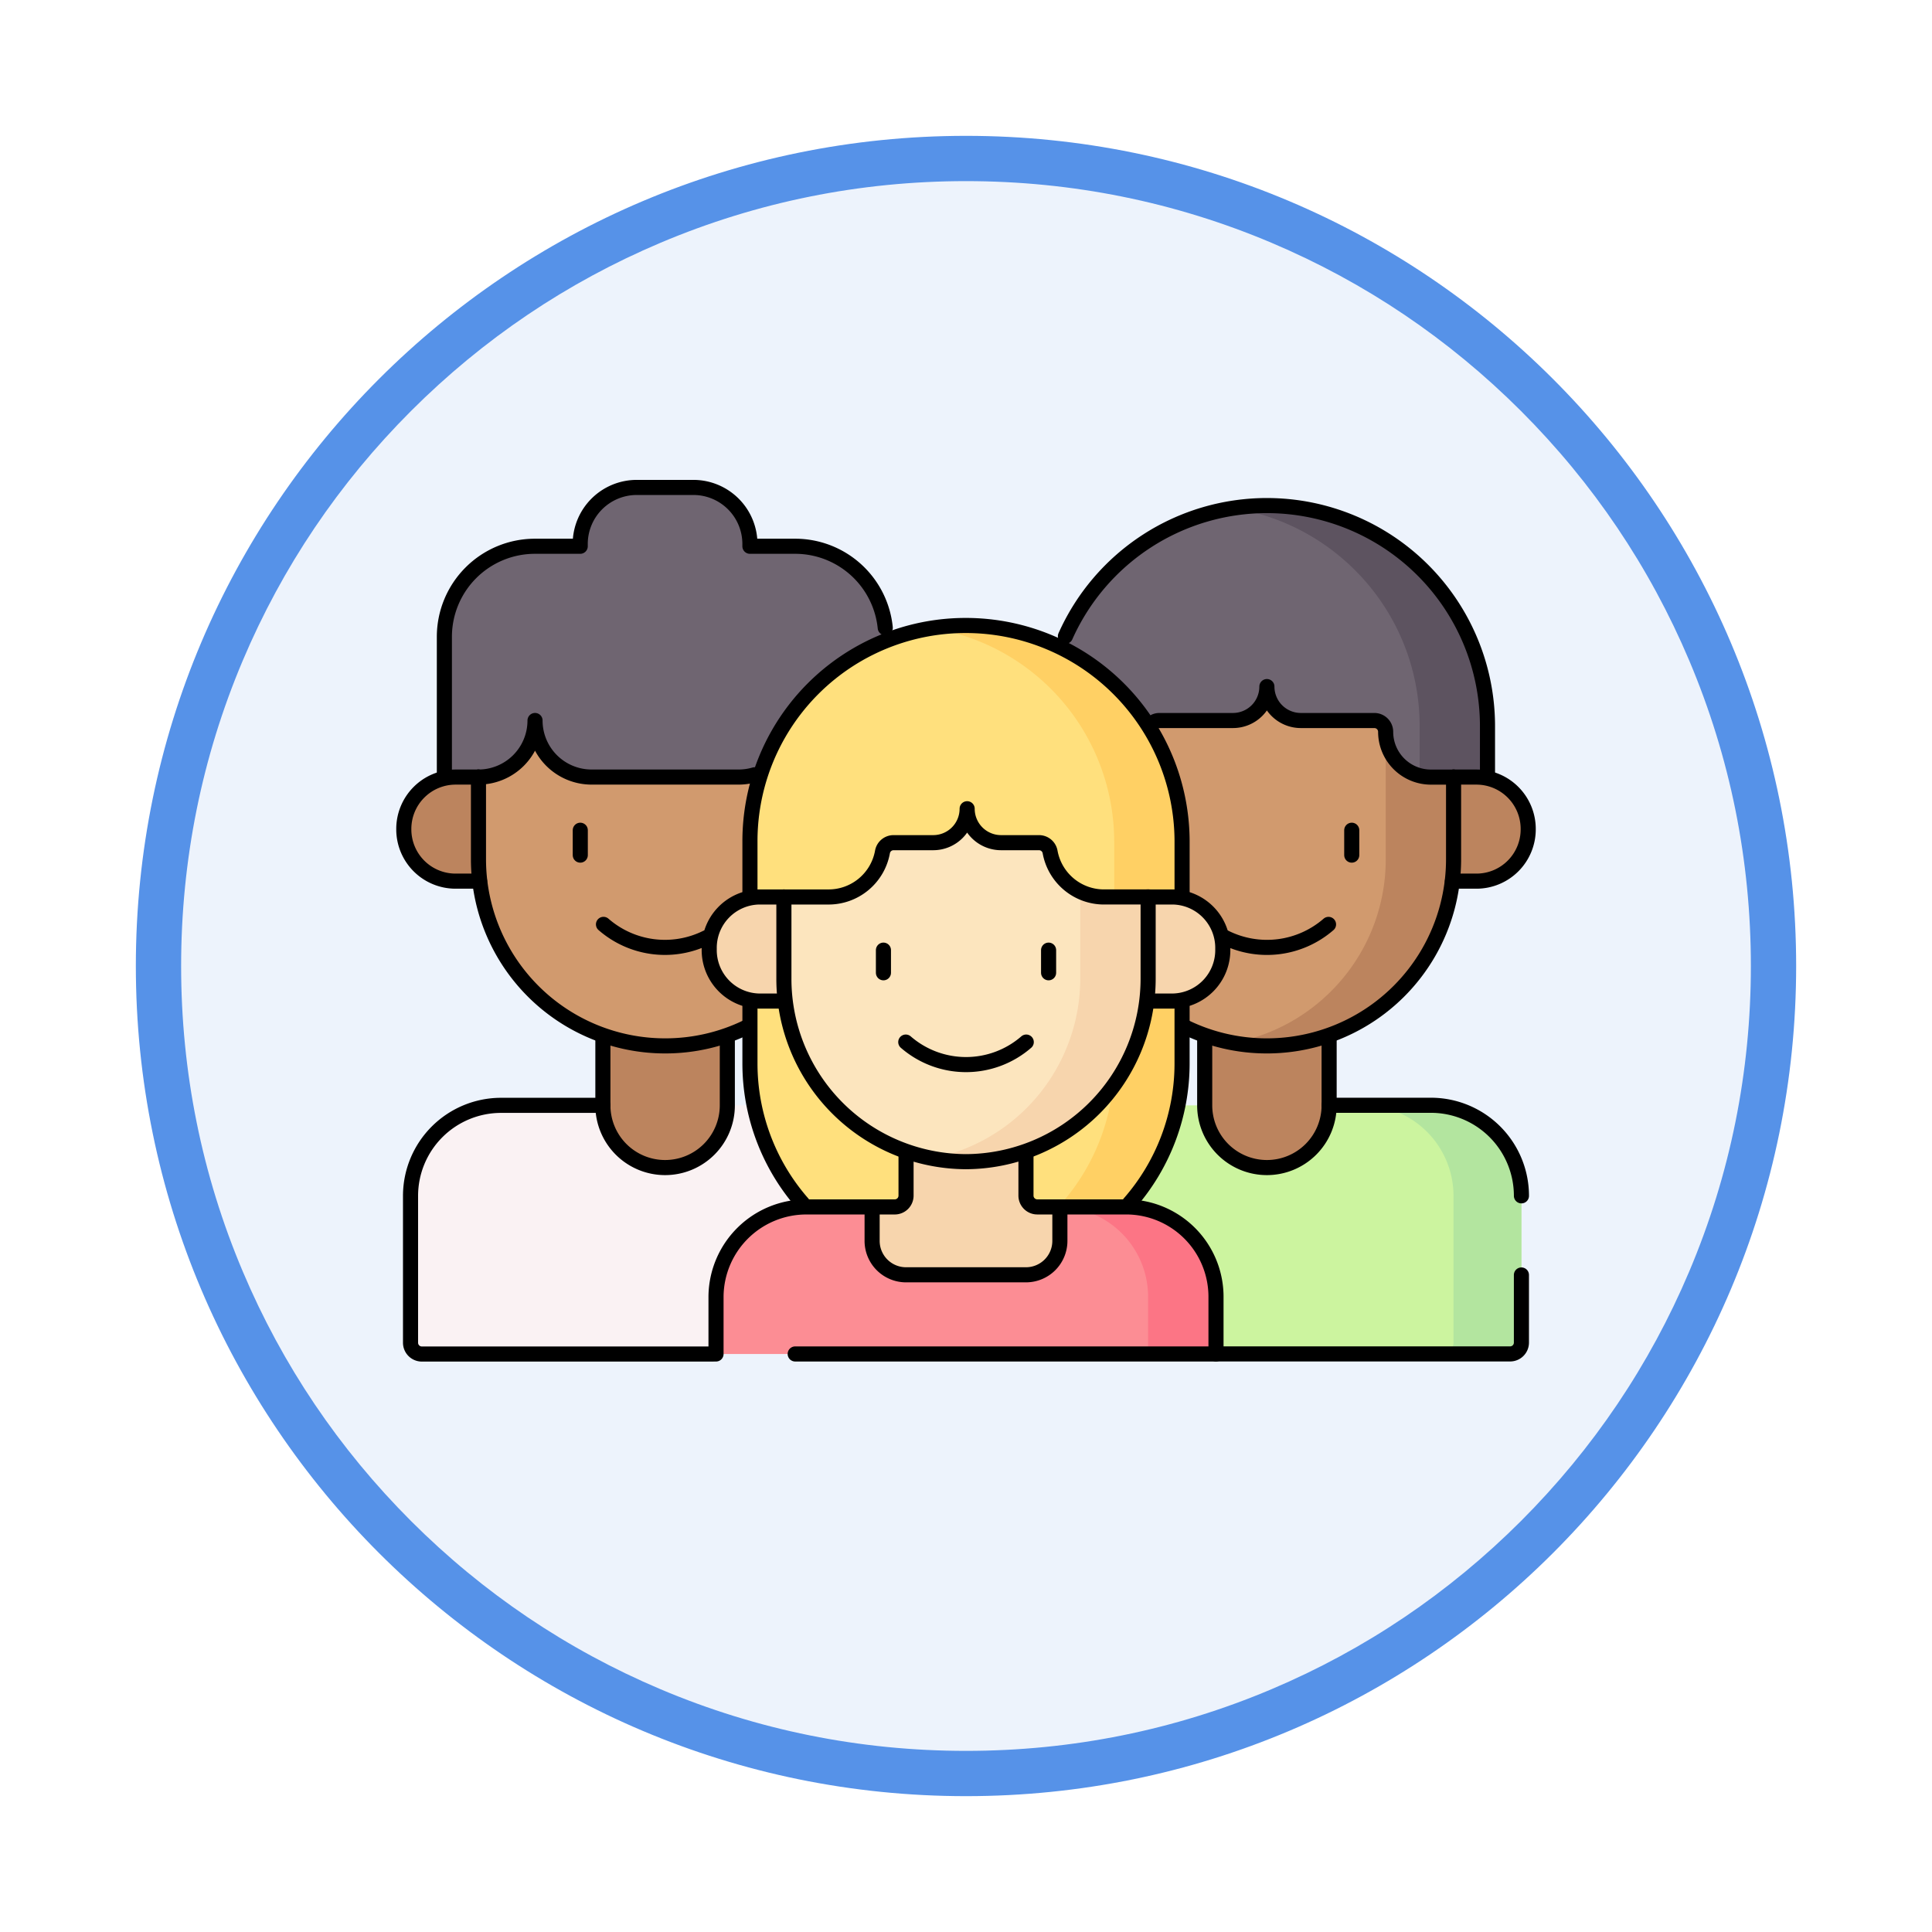 <svg xmlns="http://www.w3.org/2000/svg" xmlns:xlink="http://www.w3.org/1999/xlink" width="128" height="128" viewBox="0 0 128 128">
  <defs>
    <filter id="Trazado_904820" x="0" y="0" width="128" height="128" filterUnits="userSpaceOnUse">
      <feOffset dy="3" input="SourceAlpha"/>
      <feGaussianBlur stdDeviation="3" result="blur"/>
      <feFlood flood-opacity="0.161"/>
      <feComposite operator="in" in2="blur"/>
      <feComposite in="SourceGraphic"/>
    </filter>
    <clipPath id="clip-path">
      <path id="path3516" d="M0-682.665H76.743v76.743H0Z" transform="translate(0 682.665)"/>
    </clipPath>
  </defs>
  <g id="Grupo_1209411" data-name="Grupo 1209411" transform="translate(-1051.257 -1762.852)">
    <g id="Grupo_1209082" data-name="Grupo 1209082" transform="translate(1060.257 1768.852)">
      <g id="Grupo_1207936" data-name="Grupo 1207936" transform="translate(0 0)">
        <g id="Grupo_1201662" data-name="Grupo 1201662">
          <g id="Grupo_1173585" data-name="Grupo 1173585">
            <g id="Grupo_1173428" data-name="Grupo 1173428">
              <g id="Grupo_1171958" data-name="Grupo 1171958">
                <g id="Grupo_1167341" data-name="Grupo 1167341">
                  <g id="Grupo_1166792" data-name="Grupo 1166792">
                    <g transform="matrix(1, 0, 0, 1, -9, -6)" filter="url(#Trazado_904820)">
                      <g id="Trazado_904820-2" data-name="Trazado 904820" transform="translate(9 6)" fill="#edf3fc">
                        <path d="M 55 108.5 C 47.777 108.5 40.771 107.086 34.176 104.296 C 27.805 101.602 22.084 97.744 17.17 92.83 C 12.256 87.916 8.398 82.195 5.704 75.824 C 2.914 69.229 1.5 62.223 1.5 55 C 1.5 47.777 2.914 40.771 5.704 34.176 C 8.398 27.805 12.256 22.084 17.17 17.17 C 22.084 12.256 27.805 8.398 34.176 5.704 C 40.771 2.914 47.777 1.5 55 1.5 C 62.223 1.5 69.229 2.914 75.824 5.704 C 82.195 8.398 87.916 12.256 92.83 17.17 C 97.744 22.084 101.602 27.805 104.296 34.176 C 107.086 40.771 108.5 47.777 108.5 55 C 108.5 62.223 107.086 69.229 104.296 75.824 C 101.602 82.195 97.744 87.916 92.83 92.83 C 87.916 97.744 82.195 101.602 75.824 104.296 C 69.229 107.086 62.223 108.5 55 108.5 Z" stroke="none"/>
                        <path d="M 55 3 C 47.979 3 41.169 4.374 34.76 7.085 C 28.568 9.704 23.007 13.454 18.23 18.23 C 13.454 23.007 9.704 28.568 7.085 34.76 C 4.374 41.169 3 47.979 3 55 C 3 62.021 4.374 68.831 7.085 75.24 C 9.704 81.432 13.454 86.993 18.23 91.77 C 23.007 96.546 28.568 100.296 34.76 102.915 C 41.169 105.626 47.979 107 55 107 C 62.021 107 68.831 105.626 75.24 102.915 C 81.432 100.296 86.993 96.546 91.77 91.77 C 96.546 86.993 100.296 81.432 102.915 75.24 C 105.626 68.831 107 62.021 107 55 C 107 47.979 105.626 41.169 102.915 34.76 C 100.296 28.568 96.546 23.007 91.77 18.23 C 86.993 13.454 81.432 9.704 75.24 7.085 C 68.831 4.374 62.021 3 55 3 M 55 -7.62939453125e-06 C 85.376 -7.62939453125e-06 110 24.624 110 55 C 110 85.376 85.376 110 55 110 C 24.624 110 0 85.376 0 55 C 0 24.624 24.624 -7.62939453125e-06 55 -7.62939453125e-06 Z" stroke="none" fill="#5692e8"/>
                      </g>
                    </g>
                  </g>
                </g>
              </g>
            </g>
          </g>
        </g>
      </g>
    </g>
    <g id="g3510" transform="translate(1076.886 2468.146)">
      <g id="g3512" transform="translate(0 -682.665)">
        <g id="g3514" clip-path="url(#clip-path)">
          <g id="g3520" transform="translate(41.444 50.603)">
            <path id="path3522" d="M-47.338,0a6,6,0,0,0-6,6v9.727a.749.749,0,0,0,.749.749h32.226a.749.749,0,0,0,.749-.749V6a6,6,0,0,0-6-6Z" transform="translate(53.333)" fill="#ccf49f"/>
          </g>
          <g id="g3524" transform="translate(64.677 50.603)">
            <path id="path3526" d="M-82.841-47.338v9.728a.75.75,0,0,1-.749.749h-4.5a.75.75,0,0,0,.749-.749v-9.728a6,6,0,0,0-6-6h4.5a6,6,0,0,1,6,6" transform="translate(93.333 53.333)" fill="#b3e59f"/>
          </g>
          <g id="g3528" transform="translate(54.185 43.168)">
            <path id="path3530" d="M0,0V7.435a4.122,4.122,0,0,0,4.131,4.122h0A4.122,4.122,0,0,0,8.244,7.435V0Z" fill="#bc845e"/>
          </g>
          <g id="g3532" transform="translate(64.602 28.854)">
            <path id="path3534" d="M-.628,0H6.9a3.435,3.435,0,0,1,3.407,3.437v.027A3.43,3.43,0,0,1,6.9,6.895H-.708Z" transform="translate(0.708)" fill="#bc845e"/>
          </g>
          <g id="g3536" transform="translate(40.695 28.854)">
            <path id="path3538" d="M-76.924,0h-6.335a3.435,3.435,0,0,0-3.407,3.437v.027a3.43,3.43,0,0,0,3.407,3.431h6.111Z" transform="translate(86.666)" fill="#bc845e"/>
          </g>
          <g id="g3540" transform="translate(45.941 22.858)">
            <path id="path3542" d="M0,0V11.44A12.366,12.366,0,0,0,12.366,23.805h0A12.366,12.366,0,0,0,24.732,11.44V0Z" fill="#d19a6e"/>
          </g>
          <g id="g3544" transform="translate(56.059 22.858)">
            <path id="path3546" d="M-115.385,0V11.44a12.337,12.337,0,0,1-3.621,8.745,12.337,12.337,0,0,1-8.745,3.621A12.347,12.347,0,0,1-130,23.6a12.342,12.342,0,0,0,6.5-3.416,12.337,12.337,0,0,0,3.621-8.745V0Z" transform="translate(130)" fill="#bc845e"/>
          </g>
          <g id="g3548" transform="translate(1.574 50.603)">
            <path id="path3550" d="M-218.937,0a6,6,0,0,1,6,6v9.727a.749.749,0,0,1-.749.749h-32.226a.749.749,0,0,1-.749-.749V6a6,6,0,0,1,6-6Z" transform="translate(246.666)" fill="#faf2f3"/>
          </g>
          <g id="g3552" transform="translate(14.314 43.168)">
            <path id="path3554" d="M0,0V7.435a4.122,4.122,0,0,0,4.131,4.122h0A4.122,4.122,0,0,0,8.244,7.435V0Z" fill="#bc845e"/>
          </g>
          <g id="g3556" transform="translate(27.73 28.854)">
            <path id="path3558" d="M-.592,0H4.245A3.435,3.435,0,0,1,7.652,3.437v.027A3.43,3.43,0,0,1,4.245,6.895H-.667Z" transform="translate(0.667)" fill="#bc845e"/>
          </g>
          <g id="g3560" transform="translate(1.124 28.854)">
            <path id="path3562" d="M-74.557,0h-6.036A3.435,3.435,0,0,0-84,3.437v.027a3.43,3.43,0,0,0,3.407,3.431h6.111Z" transform="translate(84)" fill="#bc845e"/>
          </g>
          <g id="g3564" transform="translate(6.071 19.86)">
            <path id="path3566" d="M0,0V14.437A12.366,12.366,0,0,0,12.366,26.8h0A12.366,12.366,0,0,0,24.732,14.437V0Z" fill="#d19a6e"/>
          </g>
          <g id="g3568" transform="translate(43.693 10.867)">
            <path id="path3570" d="M-230.771-115.385v3.449a3.262,3.262,0,0,0-.709-.076h-3.038a3,3,0,0,1-3-3,.753.753,0,0,0-.219-.531.753.753,0,0,0-.531-.219h-4.871a2.249,2.249,0,0,1-2.248-2.248,2.249,2.249,0,0,1-2.248,2.248H-252.5a.75.75,0,0,0-.749.749,2.988,2.988,0,0,1-.878,2.119,2.988,2.988,0,0,1-2.119.878h-3.338a3.35,3.35,0,0,0-.409.025v-3.4A14.614,14.614,0,0,1-245.385-130a14.564,14.564,0,0,1,10.333,4.281,14.564,14.564,0,0,1,4.281,10.333" transform="translate(259.999 130)" fill="#6f6571"/>
          </g>
          <g id="g3572" transform="translate(56.059 10.867)">
            <path id="path3574" d="M-133.137-115.385v3.449a3.262,3.262,0,0,0-.709-.076h-3.038a3.02,3.02,0,0,1-.749-.094v-3.278a14.564,14.564,0,0,0-4.281-10.333,14.576,14.576,0,0,0-8.085-4.11,14.825,14.825,0,0,1,2.248-.171,14.564,14.564,0,0,1,10.333,4.281,14.564,14.564,0,0,1,4.281,10.333" transform="translate(150 130)" fill="#5d5360"/>
          </g>
          <g id="g3576" transform="translate(3.822 9.668)">
            <path id="path3578" d="M-230.771-78.107v9.319a3.351,3.351,0,0,0-.409-.025h-1.839a3.738,3.738,0,0,1-2.65-1.1,3.738,3.738,0,0,1-1.1-2.65,3.738,3.738,0,0,1-1.1,2.65,3.738,3.738,0,0,1-2.65,1.1h-9.743A3.747,3.747,0,0,1-254-72.561a3.738,3.738,0,0,1-1.1,2.65,3.739,3.739,0,0,1-2.65,1.1h-1.539a3.263,3.263,0,0,0-.709.076v-9.37a6,6,0,0,1,6-6h3v-.15A3.747,3.747,0,0,1-247.259-88h3.747a3.747,3.747,0,0,1,3.747,3.747v.15h3a6,6,0,0,1,6,6" transform="translate(259.999 88)" fill="#6f6571"/>
          </g>
          <g id="g3580" transform="translate(24.057 42.194)">
            <path id="path3582" d="M0,0V5.637A14.053,14.053,0,0,0,4.771,16.188H23.879l.395-.381a14.052,14.052,0,0,0,4.355-10.17V0Z" fill="#ffe07d"/>
          </g>
          <g id="g3584" transform="translate(43.439 42.194)">
            <path id="path3586" d="M-73.006,0V5.636a14.058,14.058,0,0,1-4.354,10.171l-.4.381h-4.5l.4-.381A14.058,14.058,0,0,0-77.5,5.636V0Z" transform="translate(82.253)" fill="#ffd064"/>
          </g>
          <g id="g3588" transform="translate(21.809 51.712)">
            <path id="path3590" d="M-99.409,0V4.871a.749.749,0,0,1-.749.749h-5.884A5.987,5.987,0,0,0-112,11.532v3.831h33.126V11.532A5.956,5.956,0,0,0-84.8,5.621h-5.919a.749.749,0,0,1-.749-.749V0Z" transform="translate(112)" fill="#f7d5ad"/>
          </g>
          <g id="g3592" transform="translate(21.809 57.333)">
            <path id="path3594" d="M-261.54-46.675v3.831h-33.126v-3.831a5.987,5.987,0,0,1,5.957-5.912h4.386v2.248a2.249,2.249,0,0,0,2.248,2.248h7.944a2.249,2.249,0,0,0,2.248-2.248v-2.248h4.42a5.956,5.956,0,0,1,5.922,5.912" transform="translate(294.666 52.587)" fill="#fc8d94"/>
          </g>
          <g id="g3596" transform="translate(44.592 57.333)">
            <path id="path3598" d="M-81.657-46.675v3.831h-4.5v-3.831A5.955,5.955,0,0,0-92-52.585h4.42a5.956,5.956,0,0,1,5.922,5.912" transform="translate(92 52.587)" fill="#fc7585"/>
          </g>
          <g id="g3600" transform="translate(44.367 36.798)">
            <path id="path3602" d="M-24.852-54.438h4.6a3.376,3.376,0,0,0,3.273-3.436V-57.9a3.373,3.373,0,0,0-3.273-3.432H-28Z" transform="translate(28 61.333)" fill="#f7d5ad"/>
          </g>
          <g id="g3604" transform="translate(21.359 36.798)">
            <path id="path3606" d="M-85.8,0h-7.594a3.373,3.373,0,0,0-3.273,3.432v.027a3.376,3.376,0,0,0,3.273,3.436H-85.8Z" transform="translate(96.666)" fill="#f7d5ad"/>
          </g>
          <g id="g3608" transform="translate(26.306 30.877)">
            <path id="path3610" d="M-190.534,0V11.315a12.13,12.13,0,0,1-12.083,12.142h.017a12.115,12.115,0,0,1-12.066-12.142V0Z" transform="translate(214.666)" fill="#fce5be"/>
          </g>
          <g id="g3612" transform="translate(36.116 30.877)">
            <path id="path3614" d="M-113.078,0V11.315a12.13,12.13,0,0,1-12.066,12.143h-.018a11.962,11.962,0,0,1-2.238-.213,12.152,12.152,0,0,0,9.825-11.93V0Z" transform="translate(127.4)" fill="#f7d5ad"/>
          </g>
          <g id="g3616" transform="translate(24.057 18.811)">
            <path id="path3618" d="M-226.037-112.841v3.749a3.035,3.035,0,0,0-.576-.054h-4.563a3.628,3.628,0,0,1-3.606-2.986.746.746,0,0,0-.736-.612h-2.511a2.249,2.249,0,0,1-2.248-2.248,2.249,2.249,0,0,1-2.248,2.248h-2.625a.745.745,0,0,0-.736.612,3.628,3.628,0,0,1-3.606,2.986h-4.6a3.035,3.035,0,0,0-.576.054v-3.749a14.288,14.288,0,0,1,14.281-14.292h.018a14.329,14.329,0,0,1,14.329,14.292" transform="translate(254.666 127.133)" fill="#ffe07d"/>
          </g>
          <g id="g3620" transform="translate(36.101 18.811)">
            <path id="path3622" d="M-130.948-112.841v3.749a3.035,3.035,0,0,0-.576-.054h-3.921v-3.695a14.327,14.327,0,0,0-12.089-14.117,14.3,14.3,0,0,1,2.238-.175h.018a14.329,14.329,0,0,1,14.329,14.292" transform="translate(147.533 127.133)" fill="#ffd064"/>
          </g>
          <g id="g3624" transform="translate(52.874 28.854)">
            <path id="path3626" d="M0-130.713a12.316,12.316,0,0,0,5.433,1.254h0A12.366,12.366,0,0,0,17.8-141.825v-5.444" transform="translate(0 147.269)" fill="none" stroke="#000" stroke-linecap="round" stroke-linejoin="round" stroke-miterlimit="10" stroke-width="1"/>
          </g>
          <g id="g3628" transform="translate(54.185 46.166)">
            <path id="path3630" d="M0,0V4.437A4.122,4.122,0,0,0,4.131,8.559h0A4.122,4.122,0,0,0,8.244,4.437V0" fill="none" stroke="#000" stroke-linecap="round" stroke-linejoin="round" stroke-miterlimit="10" stroke-width="1"/>
          </g>
          <g id="g3632" transform="translate(70.598 28.854)">
            <path id="path3634" d="M-.628,0H.906A3.435,3.435,0,0,1,4.313,3.437v.027A3.43,3.43,0,0,1,.906,6.895H-.708" transform="translate(0.708)" fill="none" stroke="#000" stroke-linecap="round" stroke-linejoin="round" stroke-miterlimit="10" stroke-width="1"/>
          </g>
          <g id="g3636" transform="translate(55.52 38.613)">
            <path id="path3638" d="M0-6.8a6.219,6.219,0,0,0,6.869-.862" transform="translate(0 7.664)" fill="none" stroke="#000" stroke-linecap="round" stroke-linejoin="round" stroke-miterlimit="10" stroke-width="1"/>
          </g>
          <g id="g3640" transform="translate(62.429 50.603)">
            <path id="path3642" d="M-100.592-47.338a6,6,0,0,0-6-6h-6.745" transform="translate(113.333 53.333)" fill="none" stroke="#000" stroke-linecap="round" stroke-linejoin="round" stroke-miterlimit="10" stroke-width="1"/>
          </g>
          <g id="g3644" transform="translate(54.934 61.845)">
            <path id="path3646" d="M0-41.3H19.486a.75.75,0,0,0,.749-.749v-4.481" transform="translate(0 46.527)" fill="none" stroke="#000" stroke-linecap="round" stroke-linejoin="round" stroke-miterlimit="10" stroke-width="1"/>
          </g>
          <g id="g3648" transform="translate(63.928 32.376)">
            <path id="path3650" d="M0,0V1.649" fill="none" stroke="#000" stroke-linecap="round" stroke-linejoin="round" stroke-miterlimit="10" stroke-width="1"/>
          </g>
          <g id="g3652" transform="translate(50.877 22.858)">
            <path id="path3654" d="M0-18.279a.747.747,0,0,1,.31-.067H5.181a2.248,2.248,0,0,0,2.248-2.248,2.248,2.248,0,0,0,2.248,2.248h4.871a.749.749,0,0,1,.749.749h0a3,3,0,0,0,3,3h1.5" transform="translate(0 20.595)" fill="none" stroke="#000" stroke-linecap="round" stroke-linejoin="round" stroke-miterlimit="10" stroke-width="1"/>
          </g>
          <g id="g3656" transform="translate(44.957 10.867)">
            <path id="path3658" d="M0-68.374a14.617,14.617,0,0,1,13.35-8.66h0A14.614,14.614,0,0,1,27.964-62.42v3.148" transform="translate(0 77.034)" fill="none" stroke="#000" stroke-linecap="round" stroke-linejoin="round" stroke-miterlimit="10" stroke-width="1"/>
          </g>
          <g id="g3660" transform="translate(1.574 50.603)">
            <path id="path3662" d="M-100.592,0h-6.745a6,6,0,0,0-6,6v9.727a.749.749,0,0,0,.749.749h19.261" transform="translate(113.333)" fill="none" stroke="#000" stroke-linecap="round" stroke-linejoin="round" stroke-miterlimit="10" stroke-width="1"/>
          </g>
          <g id="g3664" transform="translate(6.071 28.854)">
            <path id="path3666" d="M0,0V5.444A12.366,12.366,0,0,0,12.366,17.81h0a12.318,12.318,0,0,0,5.42-1.248" fill="none" stroke="#000" stroke-linecap="round" stroke-linejoin="round" stroke-miterlimit="10" stroke-width="1"/>
          </g>
          <g id="g3668" transform="translate(1.124 28.854)">
            <path id="path3670" d="M-39.054,0h-1.539A3.435,3.435,0,0,0-44,3.437v.027a3.43,3.43,0,0,0,3.407,3.431h1.614" transform="translate(44)" fill="none" stroke="#000" stroke-linecap="round" stroke-linejoin="round" stroke-miterlimit="10" stroke-width="1"/>
          </g>
          <g id="g3672" transform="translate(14.354 38.613)">
            <path id="path3674" d="M0,0A6.193,6.193,0,0,0,6.815.883" fill="none" stroke="#000" stroke-linecap="round" stroke-linejoin="round" stroke-miterlimit="10" stroke-width="1"/>
          </g>
          <g id="g3676" transform="translate(12.816 32.376)">
            <path id="path3678" d="M0,0V1.649" fill="none" stroke="#000" stroke-linecap="round" stroke-linejoin="round" stroke-miterlimit="10" stroke-width="1"/>
          </g>
          <g id="g3680" transform="translate(3.822 9.668)">
            <path id="path3682" d="M-230.538-73.382a6,6,0,0,0-5.966-5.4h-3v-.15a3.747,3.747,0,0,0-3.747-3.747H-247a3.747,3.747,0,0,0-3.747,3.747v.15h-3a6,6,0,0,0-6,6v9.068" transform="translate(259.737 82.676)" fill="none" stroke="#000" stroke-linecap="round" stroke-linejoin="round" stroke-miterlimit="10" stroke-width="1"/>
          </g>
          <g id="g3684" transform="translate(6.071 25.106)">
            <path id="path3686" d="M0-29.586H0a3.747,3.747,0,0,0,3.747-3.747,3.747,3.747,0,0,0,3.747,3.747h9.743a3.75,3.75,0,0,0,1.053-.15" transform="translate(0 33.333)" fill="none" stroke="#000" stroke-linecap="round" stroke-linejoin="round" stroke-miterlimit="10" stroke-width="1"/>
          </g>
          <g id="g3688" transform="translate(14.314 46.166)">
            <path id="path3690" d="M0,0V4.437A4.122,4.122,0,0,0,4.131,8.559h0A4.122,4.122,0,0,0,8.244,4.437V0" fill="none" stroke="#000" stroke-linecap="round" stroke-linejoin="round" stroke-miterlimit="10" stroke-width="1"/>
          </g>
          <g id="g3692" transform="translate(26.306 36.798)">
            <path id="path3694" d="M-190.534,0V5.395a12.13,12.13,0,0,1-12.083,12.142h.017A12.115,12.115,0,0,1-214.666,5.395V0" transform="translate(214.666)" fill="none" stroke="#000" stroke-linecap="round" stroke-linejoin="round" stroke-miterlimit="10" stroke-width="1"/>
          </g>
          <g id="g3696" transform="translate(24.057 43.843)">
            <path id="path3698" d="M0,0V3.988A14.053,14.053,0,0,0,3.484,13.25" fill="none" stroke="#000" stroke-linecap="round" stroke-linejoin="round" stroke-miterlimit="10" stroke-width="1"/>
          </g>
          <g id="g3700" transform="translate(21.809 53.96)">
            <path id="path3702" d="M0-103.551v-3.831a5.987,5.987,0,0,1,5.957-5.911h5.884a.749.749,0,0,0,.749-.749v-2.623" transform="translate(0 116.666)" fill="none" stroke="#000" stroke-linecap="round" stroke-linejoin="round" stroke-miterlimit="10" stroke-width="1"/>
          </g>
          <g id="g3704" transform="translate(27.055 53.96)">
            <path id="path3706" d="M-120.711,0V2.623a.749.749,0,0,0,.749.749h5.919a5.956,5.956,0,0,1,5.922,5.911v3.831H-136" transform="translate(136)" fill="none" stroke="#000" stroke-linecap="round" stroke-linejoin="round" stroke-miterlimit="10" stroke-width="1"/>
          </g>
          <g id="g3708" transform="translate(50.363 36.798)">
            <path id="path3710" d="M0,0H1.748A3.373,3.373,0,0,1,5.021,3.432v.027A3.376,3.376,0,0,1,1.748,6.895H.15" fill="none" stroke="#000" stroke-linecap="round" stroke-linejoin="round" stroke-miterlimit="10" stroke-width="1"/>
          </g>
          <g id="g3712" transform="translate(21.359 36.798)">
            <path id="path3714" d="M-39.054,0h-1.673A3.373,3.373,0,0,0-44,3.432v.027a3.376,3.376,0,0,0,3.273,3.436h1.6" transform="translate(44)" fill="none" stroke="#000" stroke-linecap="round" stroke-linejoin="round" stroke-miterlimit="10" stroke-width="1"/>
          </g>
          <g id="g3716" transform="translate(34.381 46.411)">
            <path id="path3718" d="M0,0A6.085,6.085,0,0,0,7.982,0" fill="none" stroke="#000" stroke-linecap="round" stroke-linejoin="round" stroke-miterlimit="10" stroke-width="1"/>
          </g>
          <g id="g3720" transform="translate(24.057 18.811)">
            <path id="path3722" d="M0-141.421v-3.619a14.287,14.287,0,0,1,14.281-14.293H14.3a14.329,14.329,0,0,1,14.33,14.293v3.619" transform="translate(0 159.333)" fill="none" stroke="#000" stroke-linecap="round" stroke-linejoin="round" stroke-miterlimit="10" stroke-width="1"/>
          </g>
          <g id="g3724" transform="translate(26.306 30.952)">
            <path id="path3726" d="M0-46.154H2.926A3.629,3.629,0,0,0,6.532-49.14a.745.745,0,0,1,.736-.612H9.893A2.248,2.248,0,0,0,12.141-52a2.248,2.248,0,0,0,2.248,2.248H16.9a.745.745,0,0,1,.736.612,3.629,3.629,0,0,0,3.606,2.985h2.965" transform="translate(0 52)" fill="none" stroke="#000" stroke-linecap="round" stroke-linejoin="round" stroke-miterlimit="10" stroke-width="1"/>
          </g>
          <g id="g3728" transform="translate(43.843 40.32)">
            <path id="path3730" d="M0,0V1.5" transform="translate(0)" fill="none" stroke="#000" stroke-linecap="round" stroke-linejoin="round" stroke-miterlimit="10" stroke-width="1"/>
          </g>
          <g id="g3732" transform="translate(32.901 40.32)">
            <path id="path3734" d="M0,0V1.5" fill="none" stroke="#000" stroke-linecap="round" stroke-linejoin="round" stroke-miterlimit="10" stroke-width="1"/>
          </g>
          <g id="g3736" transform="translate(49.202 43.693)">
            <path id="path3738" d="M-27.508,0V4.138A14.053,14.053,0,0,1-30.992,13.4" transform="translate(30.992)" fill="none" stroke="#000" stroke-linecap="round" stroke-linejoin="round" stroke-miterlimit="10" stroke-width="1"/>
          </g>
          <g id="g3740" transform="translate(32.151 57.408)">
            <path id="path3742" d="M0,0V2.173A2.248,2.248,0,0,0,2.248,4.422h7.944a2.248,2.248,0,0,0,2.248-2.248V0" fill="none" stroke="#000" stroke-linecap="round" stroke-linejoin="round" stroke-miterlimit="10" stroke-width="1"/>
          </g>
        </g>
      </g>
    </g>
  </g>
</svg>
